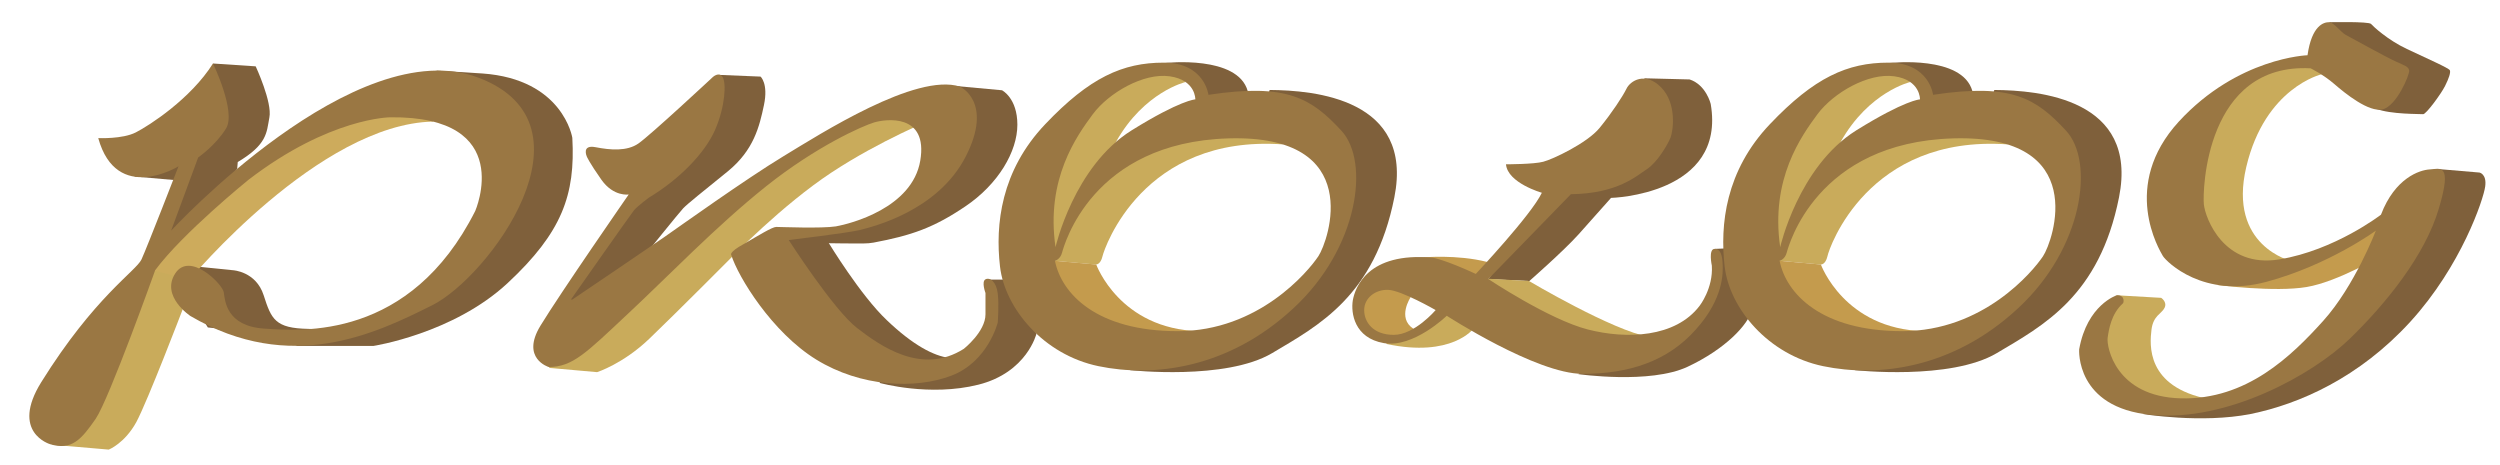 <?xml version="1.0" encoding="utf-8"?>
<!-- Generator: Adobe Illustrator 24.0.1, SVG Export Plug-In . SVG Version: 6.00 Build 0)  -->
<svg version="1.1" id="Слой_1" xmlns="http://www.w3.org/2000/svg" xmlns:xlink="http://www.w3.org/1999/xlink" x="0px" y="0px"
	 viewBox="0 0 878 163.2" style="enable-background:new 0 0 878 163.2;" xml:space="preserve">
<style type="text/css">
	.st0{fill:#7F603B;}
	.st1{fill:#C9AB5B;}
	.st2{fill:#CDAB5C;}
	.st3{fill:#9A7743;}
	.st4{fill:#C49B4D;}
</style>
<g>
	<path class="st0" d="M74.8,22.3l15,1c0,0,5.9,12.7,4.8,18c-1,5.3-0.7,9.4-11.1,15.6l-0.2,2.4l-8.4,11.4L58.4,84.8
		c0,0,2.4-16.7,2.5-17s1.1-4.5,1.1-4.5L47.2,62l19.9-15.8l7.2-13.1L74.8,22.3z"/>
	<path class="st0" d="M65.8,93.3l16,1.6c0,0,8.1,0.4,10.8,8.8s4,11.6,15.7,11.8s2.7,3.6,2.7,3.6L73,115c0,0-7.9-12.5-7.7-12.7
		C65.4,102.1,65.8,93.3,65.8,93.3z"/>
	<path class="st1" d="M18.4,156.2l19.8,1.7c0,0,5.6-2.2,9.7-9.7c4-7.5,16.2-39.4,16.2-39.4l2.5-12.5l-14.1-1.7l-33.1,50.8
		L18.4,156.2z"/>
	<path class="st2" d="M66.6,98.2c0,0,45.5-54.7,85.5-55.5l1.8-6.9h-18L83.7,61.5L61.6,83.6l-9.1,11L66.6,98.2z"/>
	<path class="st0" d="M103.7,121.5h27.4c0,0,28.1-4.3,47.2-22.1s23.8-31,22.7-51c0,0-3.2-20.6-31.6-22.6l-16-1l-5.5,5.9l27.8,9.3
		l3.7,21.5l-3.9,20.2L159,98.2l-10.4,5.6l-10,7l-29,8L103.7,121.5z"/>
	<path class="st3" d="M17.6,156c0,0-14.1-4.1-3.1-21.8c18.7-30,33.3-39,35.2-43.1s13-32.7,13-32.7S41,71.8,34.5,48.5
		c0,0,8.5,0.4,13.2-2S67,34.7,74.8,22.3c0,0,8.2,16.9,4.6,22.8c-3.6,5.9-9.8,10.2-9.8,10.2L60.1,81c0,0,64.7-70.2,108-53.7
		s3.5,70-16.3,79.9s-49.6,24.4-84.9,3.8c0,0-10.5-6.9-5.4-14.9s16.7,3.7,17.1,6.6c0.4,2.9,0.9,11.8,14.1,12.7s51.3,4.1,74.2-41.3
		c0,0,14.6-33.4-29.8-32.9c0,0-21.3,0-49.9,22c0,0-23.1,18.7-32.7,31.7c0,0-16.1,45.1-20.9,52.2C28.6,154.3,25.2,158.3,17.6,156z"/>
	<path class="st0" d="M252.6,26.3l14.5,0.6c0,0,2.8,2.4,1.2,10s-3.6,15.8-12.6,23.2c-9,7.3-14.3,11.5-15.8,13.1
		c-1.5,1.6-13.4,16.4-13.4,16.4L207,108l-7.9,0.7v-4.4c0,0,26.6-42.8,27.7-43c1.1-0.1,18.9-21.3,18.9-21.3L252.6,26.3z"/>
	<path class="st1" d="M192.8,129.2l16.9,1.5c0,0,9.1-2.9,18.3-11.7s29-28.7,29-28.7s17.7-18.3,35-29.7
		c17.3-11.4,35.7-18.8,35.7-18.8l-18.1-1.6l-21.3,9.4l-67.8,46.8l-18.3,16L192.8,129.2z"/>
	<path class="st0" d="M335.6,30.2l16.3,1.5c0,0,5.4,2.7,5.4,12.1s-6.7,20.9-18.3,28.7c-11.1,7.5-18.9,10.2-32.2,12.7
		c-1.1,0.2-2.3,0.3-3.4,0.3c-6.1,0-26,0.1-29-1.3c0,0,1.6-1.7,2.3-1.8c0.7-0.1,20.1-1.7,20.1-1.7l30.3-15.9l7.1-18L335.6,30.2z"/>
	<path class="st0" d="M291.1,85.4c0,0,11.1,18.3,20.3,27c9.2,8.8,16.5,12.6,22,13.3c5.5,0.6-7.1,6.4-7.1,6.4L282.9,120l-15.3-20
		c0,0-0.7-13.2-0.2-13.9s6.7-3.8,7.1-3.8s13.2-1.2,13.5-1S291.1,85.4,291.1,85.4z"/>
	<path class="st0" d="M346.9,98.2h8.3l8.8,19c0,0-3.3,13.6-20.4,17.9s-34.6-0.6-34.6-0.6s-0.6-4.6,0.7-4.4s18.5,0.1,18.5,0.1
		s7.5-2.7,8.2-3.1c0.7-0.4,6.4-4.3,6.9-5.1s5.3-7.6,5.3-7.6l-0.1-9.1L346.9,98.2z"/>
	<path class="st3" d="M220.8,68.3c0,0-5.3,0.9-9.6-5.2c-4.3-6.1-5.1-8.1-5.1-8.1s-2-4.3,3.1-3.3c5.1,1,11,1.5,15-1.3
		c4.1-2.8,26.1-23.3,26.1-23.3s2.2-2.1,3.5,0c1.3,2.1,0.9,10.4-2.7,18.6c-3.6,8.1-12.4,17.2-23.2,23.7c0,0-3.8,2.8-5.2,4.4
		c-1.3,1.6-22.2,31.4-22.2,31.4h0.5c0,0,26.5-17.9,32.1-21.8c5.6-3.9,28.8-20.5,42-28.5c13.2-8,46.6-29.4,62-24.5
		c0,0,11.9,5.3,2.1,24.5c-9.8,19.2-32.6,24.7-37.3,25.9c-4.7,1.1-24.9,3.5-24.9,3.5s15.8,24.6,24,30.9s22.7,16.7,37.5,7.3
		c0,0,7.6-6,7.6-12.1s0-7.5,0-7.5s-1.5-4,0-4.8c1.5-0.8,3.8,0.8,4.3,4.9c0.5,4.1,0,10.3,0,10.3s-3.4,13.7-16.2,18.6
		c-12.8,4.9-31.9,4-47.5-5.6s-27.5-29.1-29.9-36.8c0,0-0.9-0.9,4.4-3.8c5.2-3,10-6,11.4-6c1.4,0,16,0.6,21-0.2
		c5-0.9,26.8-6.4,29.6-23.1c2.8-16.7-12.2-14.6-16.2-13.4s-20.2,8.3-37.9,22.4s-34.8,32-49,45.2c-14.2,13.3-19,18.3-27.4,18.3
		c0,0-9.9-3-2.9-14.5S220.8,68.3,220.8,68.3z"/>
	<path class="st0" d="M554.3,131.4c0,0,25.2,3.6,38.4-2.6c13.2-6.2,21.3-14.7,22.7-20.2c1.4-5.4,0-21.7,0-21.7l-13.1,0.5l0.8,9.1
		l-3.7,10.1l-5.8,7l-15,6.9l-15.2,2.5L554.3,131.4z"/>
	<g>
		<path class="st1" d="M416.4,28.8c0,0-14.6,3.4-24.5,21.1c0,0-4.2,7.9-3.9,7.9c0.3,0-11.5,17.4-11.5,17.4l-3.3,7.8l-2.7,6.7h-6.4
			l5.4-40.1c0,0,17.6-21,18.1-20.8c0.5,0.2,15-4.4,15.2-4.4c0.3,0,7.5,0.8,7.5,0.8l4,1.1L416.4,28.8z"/>
		<path class="st1" d="M370.4,91.6l14.5,1.3c0,0,1.6,0.1,2.3-2.9s14.2-42.7,63.2-39.3l7-7.2c0,0-10.6-3.2-20.2-3.3
			s-25.5,4.5-25.5,4.5l-13,6.5l-10.2,7.6l-10.5,14.2l-4.2,8.3l-2.3,6.2l-2.3,2.9L370.4,91.6z"/>
		<path class="st4" d="M385,92.9c0,0,8.2,22.7,36.2,23.4l-8.9,4.2c0,0-34-1.1-34.4-1.5c-0.4-0.4-13.8-11.6-13.8-11.6
			s-2.1-7.2-1.6-9.2s3.7-8.3,3.7-8.3l4.3,1.7L385,92.9z"/>
		<path class="st0" d="M409.4,22.1c0,0,25.3-2.8,28.8,9.9s-13.1,9.1-13.1,9.1l-4.6-10.2l-6.1-4.6L409.4,22.1z"/>
		<path class="st0" d="M396.9,130c0,0,33.6,3.7,49.9-6s36-20,42.9-54.7c6.9-34.6-28.1-37.6-43.8-37.7l-2.1,6.8l22.2,10.8l1.5,15.4
			l1.9,17.7l-6.9,15.8l-21.4,16l-33.4,8.2c0,0-7.1,1-7.6,1.3C399.3,124.2,396.9,130,396.9,130z"/>
		<g>
			<path class="st3" d="M471.1,45.9c-10.5-11.3-18.9-16.8-46.7-12.6c0,0-1.3-11.3-15.7-11.3c-14.4,0-26,5.2-41.6,21.6
				c-15.6,16.4-17.6,35.3-15.9,50c1.7,14.7,15.3,31,34.6,35c19.2,4,45.6,0.9,68.4-20.3C477.1,87.2,481.2,56.8,471.1,45.9z
				 M383.8,40.1c5.6-7.5,17.8-14.6,27-13.3c9.2,1.3,9,8.1,9,8.1s-5.2,0.2-22.4,10.9c-20.3,12.7-26.7,41-26.7,41
				C367.2,62.8,378.2,47.7,383.8,40.1z M463,90c-3.6,5.4-21,26.3-49.4,26.3c-28.4,0-40.8-13.1-43.1-24.7c0,0,1.9-0.5,2.5-2.9
				c0.7-2.4,10.3-38.7,58.5-40.1C479.7,47.2,466.6,84.6,463,90z"/>
		</g>
	</g>
	<g>
		<path class="st1" d="M670.9,28.8c0,0-14.6,3.4-24.5,21.1c0,0-4.2,7.9-3.9,7.9c0.3,0-11.5,17.4-11.5,17.4l-3.3,7.8l-2.7,6.7h-6.4
			l5.4-40.1c0,0,17.6-21,18.1-20.8c0.5,0.2,15-4.4,15.2-4.4c0.3,0,7.5,0.8,7.5,0.8l4,1.1L670.9,28.8z"/>
		<path class="st1" d="M625,91.6l14.5,1.3c0,0,1.6,0.1,2.3-2.9c0.6-3,14.2-42.7,63.2-39.3l7-7.2c0,0-10.6-3.2-20.2-3.3
			c-9.7-0.1-25.5,4.5-25.5,4.5l-13,6.5l-10.2,7.6l-10.5,14.2l-4.2,8.3l-2.3,6.2l-2.3,2.9L625,91.6z"/>
		<path class="st4" d="M639.5,92.9c0,0,8.2,22.7,36.2,23.4l-8.9,4.2c0,0-34-1.1-34.4-1.5c-0.4-0.4-13.8-11.6-13.8-11.6
			s-2.1-7.2-1.6-9.2s3.7-8.3,3.7-8.3l4.3,1.7L639.5,92.9z"/>
		<path class="st0" d="M663.9,22.1c0,0,25.3-2.8,28.8,9.9c3.5,12.6-13.1,9.1-13.1,9.1l-4.6-10.2l-6.1-4.6L663.9,22.1z"/>
		<path class="st0" d="M651.4,130c0,0,33.6,3.7,49.9-6s36-20,42.9-54.7c6.9-34.6-28.1-37.6-43.8-37.7l-2.1,6.8l22.2,10.8l1.5,15.4
			l1.9,17.7l-6.9,15.8l-21.4,16l-33.4,8.2c0,0-7.1,1-7.6,1.3C653.8,124.2,651.4,130,651.4,130z"/>
		<g>
			<path class="st3" d="M725.6,45.9c-10.5-11.3-18.9-16.8-46.7-12.6c0,0-1.3-11.3-15.7-11.3c-14.4,0-26,5.2-41.6,21.6
				s-17.6,35.3-15.9,50c1.7,14.7,15.3,31,34.6,35c19.2,4,45.6,0.9,68.4-20.3C731.6,87.2,735.7,56.8,725.6,45.9z M638.3,40.1
				c5.6-7.5,17.8-14.6,27-13.3c9.2,1.3,9,8.1,9,8.1s-5.2,0.2-22.4,10.9c-20.3,12.7-26.7,41-26.7,41
				C621.7,62.8,632.7,47.7,638.3,40.1z M717.5,90c-3.6,5.4-21,26.3-49.4,26.3c-28.4,0-40.8-13.1-43.1-24.7c0,0,1.9-0.5,2.5-2.9
				c0.7-2.4,10.3-38.7,58.5-40.1C734.2,47.2,721.1,84.6,717.5,90z"/>
		</g>
	</g>
	<path class="st4" d="M495.4,104.4c0,0-4.8,7.2,0.9,11c5.8,3.8-10.3,3.6-10.3,3.6l-8.5-6.8c0,0,0.4-9.3,0.3-9.1s9.2-4.9,9.2-4.9
		l3.5-1l4.1,1.5L495.4,104.4z"/>
	<path class="st4" d="M499.8,90.4c0,0,11.9-1.1,22.5,1.6l2.9,0.9l-5.8,6.8l-8.6,1.4c0,0-10.5-3.6-10.5-4.3
		C500.3,96.1,499.8,90.4,499.8,90.4z"/>
	<path class="st0" d="M522.7,98l14.4,0.7c0,0,12.1-10.6,17.3-16.4c5.2-5.8,11.4-12.8,11.4-12.8s40.5-1,35-33c0,0-1.6-6.7-7.4-8.6
		l-15.8-0.4L568,45.2l-11.8,16c0,0-16.1,14.1-16.1,14.9c0,0.8-11.7,14.1-11.7,14.1L522.7,98z"/>
	<path class="st1" d="M537,98.7c0,0,29.3,17.4,42.4,19.7l-15.6,6.9c0,0-40.3-12-41.1-12.6c-0.8-0.6-6-5.9-6-5.9l1.5-3.6l4.5-5.3
		L537,98.7z"/>
	<path class="st1" d="M517.5,115.4c0,0-7.6,10.3-30.6,5.4l0.7-2l9.8-2.1l12.8-11.4l9.9,3.3L517.5,115.4z"/>
	<path class="st3" d="M605,92.9c-0.1-2.6-0.5-5.5-2.8-5.5c-2.3,0-1,5.9-1,5.9c0.5,8-4.3,14.1-4.3,14.1c-8.5,11.2-25.7,11.8-39.3,8.3
		c-13.6-3.5-34.9-17.7-34.9-17.7l29-29.8c16.4-0.2,23-6.4,26.7-8.8c3.7-2.4,7.4-8.8,8.3-11.1c0.9-2.3,2.3-11.9-3.3-17.6
		c-5.6-5.7-10.9-2.3-12.2,0.5c-1.4,2.8-5,8.3-9.4,13.7c-4.4,5.4-16.6,11.1-19.8,11.9c-3.2,0.9-13.1,0.9-13.1,0.9
		c0.6,6.6,12.6,10,12.6,10c-3.7,7.8-23.2,28.5-23.2,28.5c-10.8-5-15.1-5.7-15.1-5.7c-23-2.1-27.3,10.6-28.1,15
		c-0.7,4.4,0.5,13.2,10.9,15s22.1-9.6,22.1-9.6s31.5,20.4,47.7,20.4c16.3,0,29.9-4.4,39.8-15.6C605.5,104.7,605.1,95.5,605,92.9z
		 M489.5,117.6c-7.3,0-10.4-4.5-10.4-8.7c0-4.2,3.9-7.3,8.5-7.1c4.6,0.2,16.6,7.1,16.6,7.1S496.8,117.6,489.5,117.6z"/>
	<path class="st1" d="M815.3,26.1c0,0-19.8,4.6-26.4,32.5s15.9,33.1,15.9,33.1L783.4,96l-18.3-13.6l0.8-21.7l3.1-14.6l10.7-11.8
		l15.5-9.8l21-4.3l4.3,1.9L815.3,26.1z"/>
	<path class="st4" d="M778.8,100.1c0,0,20.1,2.6,31.3,0.7c11.2-1.9,26.8-11.3,26.8-11.3l1.2-11.3l-15.8,7.3l-28.3,9.9l-10.9,2
		L778.8,100.1z"/>
	<path class="st1" d="M743.4,103.7l15.6,0.9c0,0,2.2,1.4,1.2,3.5c-1,2.1-4,2.7-4.6,7.7c-0.6,5.1-2.1,20.1,20.3,24.4
		c0,0-1.3,2.3-2,2.1c-0.7-0.1-24.8-3.7-25-3.8s-9.7-10.2-9.8-11c-0.1-0.8-1.4-11.3-1.4-11.3l2.4-5.5L743.4,103.7z"/>
	<path class="st0" d="M818.1,7.8c0,0,13.8-0.3,14.6,0.6c0.8,0.9,5.8,5.6,12.6,8.8c6.9,3.3,14.8,6.7,15.1,7.5
		c0.3,0.8-0.3,2.7-1.7,5.5s-6.7,10-7.7,9.9c-1-0.1-11.5,0.1-16.5-1.9c-5-1.9-6.6-13.5-6.6-13.5l-9.8-14.2V7.8z"/>
	<path class="st0" d="M856.7,59.4c0.1,0,14.1,1.2,14.1,1.2s2.6,0.5,2,4.9c-0.6,4.5-8.4,27.9-26.3,47.5s-38.9,28.9-56.1,32.4
		c-17.2,3.4-37.9,0-37.9,0l6.4-1.7l15-2.6l13.5-3.4l8.2-3.1l9.1-4.7l10.6-7.3l10.4-16.9l18.3-33.5l7.4-7.1L856.7,59.4z"/>
	<path class="st3" d="M743.4,103.7c0,0-10.4,3.3-13.2,19c0,0-1.4,20.5,25.3,23c26.7,2.6,56.8-14.2,69.7-26.7s26.5-29.4,31.3-45.7
		c4.9-16.3,0.4-14-3.2-13.8c-3.5,0.2-12.2,3-17.1,15.9c0,0-16.2,12.5-35.7,15.7c-19.5,3.2-26-14.5-26.5-19.3S774.6,22,811.5,24
		c0,0,4.5,2.2,8.3,5.5c3.8,3.3,12.2,10.1,17,8.9c4.9-1.2,9.5-12.2,9.3-13.6c-0.2-1.4-1.4-1.7-4.9-3.3c-3.5-1.6-15.4-8.2-17.3-9.2
		c-1.9-1-4.2-4.5-6-4.5c-1.7,0-6,1-7.5,11.6c0,0-24.5,0.8-45.2,23.3c-20.6,22.5-6.8,45.1-5.6,47.2c1.3,2.1,14.3,15,36.3,9.1
		c22-5.9,38.5-18,38.5-18s-7.4,19.4-18.5,31.7s-26.9,27.8-50,27.2c-23-0.6-26.1-18.2-25.7-21.2c0.4-3,1.3-8.5,5.3-12.1
		C745.8,106.7,746.6,103.6,743.4,103.7z"/>
</g>
</svg>
